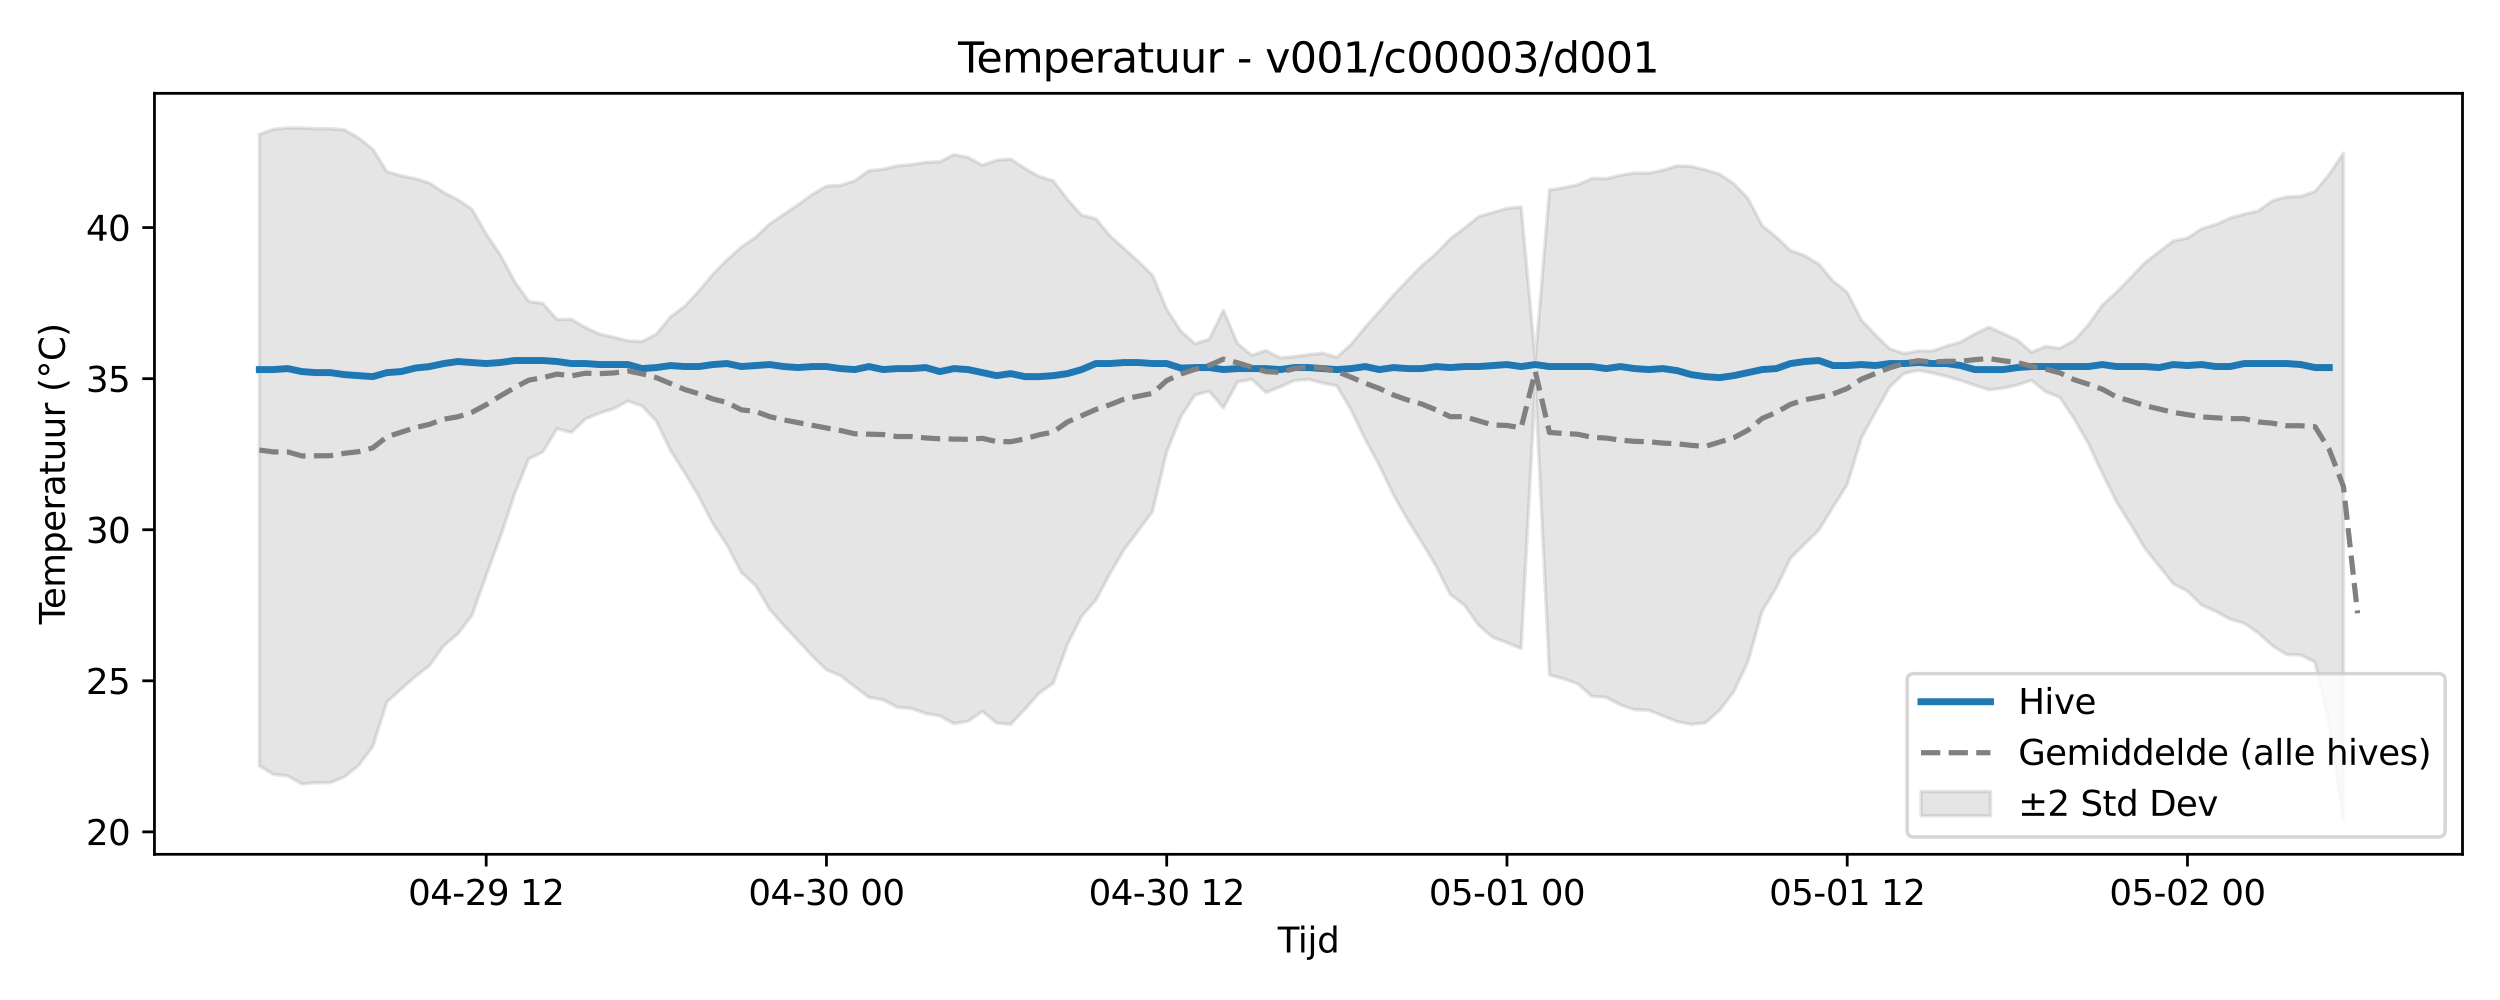 <?xml version="1.0" encoding="utf-8" standalone="no"?>
<!DOCTYPE svg PUBLIC "-//W3C//DTD SVG 1.1//EN"
  "http://www.w3.org/Graphics/SVG/1.1/DTD/svg11.dtd">
<svg xmlns:xlink="http://www.w3.org/1999/xlink" width="720pt" height="288pt" viewBox="0 0 720 288" xmlns="http://www.w3.org/2000/svg" version="1.1">
 <defs>
  <style type="text/css">*{stroke-linejoin: round; stroke-linecap: butt}</style>
 </defs>
 <g id="figure_1">
  <g id="patch_1">
   <path d="M 0 288 
L 720 288 
L 720 0 
L 0 0 
z
" style="fill: #ffffff"/>
  </g>
  <g id="axes_1">
   <g id="patch_2">
    <path d="M 44.48 246.04 
L 709.2 246.04 
L 709.2 26.88 
L 44.48 26.88 
z
" style="fill: #ffffff"/>
   </g>
   <g id="FillBetweenPolyCollection_1">
    <defs>
     <path id="m88ebf7550e" d="M 74.695 -249.331 
L 74.695 -67.452 
L 78.778 -64.926 
L 82.861 -64.537 
L 86.944 -62.217 
L 91.027 -62.582 
L 95.11 -62.582 
L 99.193 -64.275 
L 103.276 -67.57 
L 107.359 -72.976 
L 111.442 -85.854 
L 115.525 -89.53 
L 119.608 -93.142 
L 123.691 -96.287 
L 127.774 -101.987 
L 131.857 -105.442 
L 135.94 -110.807 
L 140.023 -122.273 
L 144.106 -133.401 
L 148.189 -145.726 
L 152.272 -155.845 
L 156.355 -157.877 
L 160.439 -164.542 
L 164.522 -163.446 
L 168.605 -167.35 
L 172.688 -169.022 
L 176.771 -170.314 
L 180.854 -172.507 
L 184.937 -171.032 
L 189.02 -166.735 
L 193.103 -158.288 
L 197.186 -151.859 
L 201.269 -145.037 
L 205.352 -137.1 
L 209.435 -130.921 
L 213.518 -123.109 
L 217.601 -119.401 
L 221.684 -112.474 
L 225.767 -107.81 
L 229.85 -103.479 
L 233.933 -99.073 
L 238.016 -95.087 
L 242.099 -93.402 
L 246.183 -90.196 
L 250.266 -87.144 
L 254.349 -86.441 
L 258.432 -84.31 
L 262.515 -83.951 
L 266.598 -82.505 
L 270.681 -81.811 
L 274.764 -79.555 
L 278.847 -80.316 
L 282.93 -83.128 
L 287.013 -79.767 
L 291.096 -79.383 
L 295.179 -83.747 
L 299.262 -88.379 
L 303.345 -91.206 
L 307.428 -102.4 
L 311.511 -110.526 
L 315.594 -115.13 
L 319.677 -122.81 
L 323.76 -129.745 
L 327.843 -135.182 
L 331.926 -140.689 
L 336.01 -157.87 
L 340.093 -167.982 
L 344.176 -174.259 
L 348.259 -175.298 
L 352.342 -170.532 
L 356.425 -177.987 
L 360.508 -178.753 
L 364.591 -174.933 
L 368.674 -176.596 
L 372.757 -178.402 
L 376.84 -178.725 
L 380.923 -177.693 
L 385.006 -176.878 
L 389.089 -169.977 
L 393.172 -161.536 
L 397.255 -153.953 
L 401.338 -145.442 
L 405.421 -138.271 
L 409.504 -131.765 
L 413.587 -124.954 
L 417.67 -116.781 
L 421.754 -113.702 
L 425.837 -107.934 
L 429.92 -104.422 
L 434.003 -102.912 
L 438.086 -101.221 
L 442.169 -177.452 
L 446.252 -93.586 
L 450.335 -92.499 
L 454.418 -91.05 
L 458.501 -87.466 
L 462.584 -87.167 
L 466.667 -84.992 
L 470.75 -83.595 
L 474.833 -83.451 
L 478.916 -81.822 
L 482.999 -80.163 
L 487.082 -79.38 
L 491.165 -79.817 
L 495.248 -83.442 
L 499.331 -88.796 
L 503.414 -97.402 
L 507.497 -111.96 
L 511.581 -118.759 
L 515.664 -127.244 
L 519.747 -131.35 
L 523.83 -135.316 
L 527.913 -141.989 
L 531.996 -148.44 
L 536.079 -161.815 
L 540.162 -169.368 
L 544.245 -176.598 
L 548.328 -180.42 
L 552.411 -181.349 
L 556.494 -180.576 
L 560.577 -179.603 
L 564.66 -178.422 
L 568.743 -177.04 
L 572.826 -175.727 
L 576.909 -176.224 
L 580.992 -177.114 
L 585.075 -178.474 
L 589.158 -175.185 
L 593.241 -173.554 
L 597.325 -167.421 
L 601.408 -160.352 
L 605.491 -151.656 
L 609.574 -143.458 
L 613.657 -136.941 
L 617.74 -130.051 
L 621.823 -124.99 
L 625.906 -119.864 
L 629.989 -117.763 
L 634.072 -113.735 
L 638.155 -111.926 
L 642.238 -109.691 
L 646.321 -108.496 
L 650.404 -105.711 
L 654.487 -101.989 
L 658.57 -99.508 
L 662.653 -99.331 
L 666.736 -97.316 
L 670.819 -79.322 
L 674.902 -51.922 
L 674.902 -243.904 
L 674.902 -243.904 
L 670.819 -237.776 
L 666.736 -232.883 
L 662.653 -231.448 
L 658.57 -231.271 
L 654.487 -230.241 
L 650.404 -227.243 
L 646.321 -226.344 
L 642.238 -225.149 
L 638.155 -223.349 
L 634.072 -222.12 
L 629.989 -219.397 
L 625.906 -218.601 
L 621.823 -215.506 
L 617.74 -212.331 
L 613.657 -208.052 
L 609.574 -203.855 
L 605.491 -200.152 
L 601.408 -194.358 
L 597.325 -189.899 
L 593.241 -187.682 
L 589.158 -188.226 
L 585.075 -186.533 
L 580.992 -190.069 
L 576.909 -191.974 
L 572.826 -193.776 
L 568.743 -191.811 
L 564.66 -189.485 
L 560.577 -188.305 
L 556.494 -186.896 
L 552.411 -186.921 
L 548.328 -186.182 
L 544.245 -187.539 
L 540.162 -191.506 
L 536.079 -195.795 
L 531.996 -203.804 
L 527.913 -207.064 
L 523.83 -211.925 
L 519.747 -214.367 
L 515.664 -215.863 
L 511.581 -219.707 
L 507.497 -223.025 
L 503.414 -230.839 
L 499.331 -235.094 
L 495.248 -237.837 
L 491.165 -239.07 
L 487.082 -240.086 
L 482.999 -240.246 
L 478.916 -238.949 
L 474.833 -238.118 
L 470.75 -238.192 
L 466.667 -237.52 
L 462.584 -236.505 
L 458.501 -236.642 
L 454.418 -234.797 
L 450.335 -233.929 
L 446.252 -233.277 
L 442.169 -184.509 
L 438.086 -228.398 
L 434.003 -228.012 
L 429.92 -226.792 
L 425.837 -225.601 
L 421.754 -222.299 
L 417.67 -219.22 
L 413.587 -214.963 
L 409.504 -211.487 
L 405.421 -207.301 
L 401.338 -203.031 
L 397.255 -198.291 
L 393.172 -193.753 
L 389.089 -188.794 
L 385.006 -185.083 
L 380.923 -186.298 
L 376.84 -185.846 
L 372.757 -185.299 
L 368.674 -184.93 
L 364.591 -187.028 
L 360.508 -185.674 
L 356.425 -189.05 
L 352.342 -198.609 
L 348.259 -190.289 
L 344.176 -189.008 
L 340.093 -192.601 
L 336.01 -198.942 
L 331.926 -208.727 
L 327.843 -212.711 
L 323.76 -216.408 
L 319.677 -220.08 
L 315.594 -225.004 
L 311.511 -226.055 
L 307.428 -230.554 
L 303.345 -235.947 
L 299.262 -237.179 
L 295.179 -239.49 
L 291.096 -242.186 
L 287.013 -241.875 
L 282.93 -240.399 
L 278.847 -242.631 
L 274.764 -243.465 
L 270.681 -241.427 
L 266.598 -241.24 
L 262.515 -240.591 
L 258.432 -240.232 
L 254.349 -239.261 
L 250.266 -238.849 
L 246.183 -235.942 
L 242.099 -234.621 
L 238.016 -234.387 
L 233.933 -231.996 
L 229.85 -229.04 
L 225.767 -226.305 
L 221.684 -223.527 
L 217.601 -219.645 
L 213.518 -216.807 
L 209.435 -213.201 
L 205.352 -209.052 
L 201.269 -204.161 
L 197.186 -199.805 
L 193.103 -196.712 
L 189.02 -191.746 
L 184.937 -189.624 
L 180.854 -189.817 
L 176.771 -190.849 
L 172.688 -191.779 
L 168.605 -193.669 
L 164.522 -196.049 
L 160.439 -195.969 
L 156.355 -200.603 
L 152.272 -201.185 
L 148.189 -206.953 
L 144.106 -214.565 
L 140.023 -220.616 
L 135.94 -227.731 
L 131.857 -230.486 
L 127.774 -232.563 
L 123.691 -235.29 
L 119.608 -236.55 
L 115.525 -237.406 
L 111.442 -238.544 
L 107.359 -245.04 
L 103.276 -248.271 
L 99.193 -250.622 
L 95.11 -250.938 
L 91.027 -250.938 
L 86.944 -251.158 
L 82.861 -251.158 
L 78.778 -250.769 
L 74.695 -249.331 
z
" style="stroke: #808080; stroke-opacity: 0.2"/>
    </defs>
    <g clip-path="url(#p1997e0a1a5)">
     <use xlink:href="#m88ebf7550e" x="0" y="288" style="fill: #808080; fill-opacity: 0.2; stroke: #808080; stroke-opacity: 0.2"/>
    </g>
   </g>
   <g id="matplotlib.axis_1">
    <g id="xtick_1">
     <g id="line2d_1">
      <defs>
       <path id="mc7f46ffad8" d="M 0 0 
L 0 3.5 
" style="stroke: #000000; stroke-width: 0.8"/>
      </defs>
      <g>
       <use xlink:href="#mc7f46ffad8" x="140.023" y="246.04" style="stroke: #000000; stroke-width: 0.8"/>
      </g>
     </g>
     <g id="text_1">
      <!-- 04-29 12 -->
      <g transform="translate(117.543 260.638) scale(0.1 -0.1)">
       <defs>
        <path id="DejaVuSans-30" d="M 2034 4250 
Q 1547 4250 1301 3770 
Q 1056 3291 1056 2328 
Q 1056 1369 1301 889 
Q 1547 409 2034 409 
Q 2525 409 2770 889 
Q 3016 1369 3016 2328 
Q 3016 3291 2770 3770 
Q 2525 4250 2034 4250 
z
M 2034 4750 
Q 2819 4750 3233 4129 
Q 3647 3509 3647 2328 
Q 3647 1150 3233 529 
Q 2819 -91 2034 -91 
Q 1250 -91 836 529 
Q 422 1150 422 2328 
Q 422 3509 836 4129 
Q 1250 4750 2034 4750 
z
" transform="scale(0.016)"/>
        <path id="DejaVuSans-34" d="M 2419 4116 
L 825 1625 
L 2419 1625 
L 2419 4116 
z
M 2253 4666 
L 3047 4666 
L 3047 1625 
L 3713 1625 
L 3713 1100 
L 3047 1100 
L 3047 0 
L 2419 0 
L 2419 1100 
L 313 1100 
L 313 1709 
L 2253 4666 
z
" transform="scale(0.016)"/>
        <path id="DejaVuSans-2d" d="M 313 2009 
L 1997 2009 
L 1997 1497 
L 313 1497 
L 313 2009 
z
" transform="scale(0.016)"/>
        <path id="DejaVuSans-32" d="M 1228 531 
L 3431 531 
L 3431 0 
L 469 0 
L 469 531 
Q 828 903 1448 1529 
Q 2069 2156 2228 2338 
Q 2531 2678 2651 2914 
Q 2772 3150 2772 3378 
Q 2772 3750 2511 3984 
Q 2250 4219 1831 4219 
Q 1534 4219 1204 4116 
Q 875 4013 500 3803 
L 500 4441 
Q 881 4594 1212 4672 
Q 1544 4750 1819 4750 
Q 2544 4750 2975 4387 
Q 3406 4025 3406 3419 
Q 3406 3131 3298 2873 
Q 3191 2616 2906 2266 
Q 2828 2175 2409 1742 
Q 1991 1309 1228 531 
z
" transform="scale(0.016)"/>
        <path id="DejaVuSans-39" d="M 703 97 
L 703 672 
Q 941 559 1184 500 
Q 1428 441 1663 441 
Q 2288 441 2617 861 
Q 2947 1281 2994 2138 
Q 2813 1869 2534 1725 
Q 2256 1581 1919 1581 
Q 1219 1581 811 2004 
Q 403 2428 403 3163 
Q 403 3881 828 4315 
Q 1253 4750 1959 4750 
Q 2769 4750 3195 4129 
Q 3622 3509 3622 2328 
Q 3622 1225 3098 567 
Q 2575 -91 1691 -91 
Q 1453 -91 1209 -44 
Q 966 3 703 97 
z
M 1959 2075 
Q 2384 2075 2632 2365 
Q 2881 2656 2881 3163 
Q 2881 3666 2632 3958 
Q 2384 4250 1959 4250 
Q 1534 4250 1286 3958 
Q 1038 3666 1038 3163 
Q 1038 2656 1286 2365 
Q 1534 2075 1959 2075 
z
" transform="scale(0.016)"/>
        <path id="DejaVuSans-20" transform="scale(0.016)"/>
        <path id="DejaVuSans-31" d="M 794 531 
L 1825 531 
L 1825 4091 
L 703 3866 
L 703 4441 
L 1819 4666 
L 2450 4666 
L 2450 531 
L 3481 531 
L 3481 0 
L 794 0 
L 794 531 
z
" transform="scale(0.016)"/>
       </defs>
       <use xlink:href="#DejaVuSans-30"/>
       <use xlink:href="#DejaVuSans-34" transform="translate(63.623 0)"/>
       <use xlink:href="#DejaVuSans-2d" transform="translate(127.246 0)"/>
       <use xlink:href="#DejaVuSans-32" transform="translate(163.33 0)"/>
       <use xlink:href="#DejaVuSans-39" transform="translate(226.953 0)"/>
       <use xlink:href="#DejaVuSans-20" transform="translate(290.576 0)"/>
       <use xlink:href="#DejaVuSans-31" transform="translate(322.363 0)"/>
       <use xlink:href="#DejaVuSans-32" transform="translate(385.986 0)"/>
      </g>
     </g>
    </g>
    <g id="xtick_2">
     <g id="line2d_2">
      <g>
       <use xlink:href="#mc7f46ffad8" x="238.016" y="246.04" style="stroke: #000000; stroke-width: 0.8"/>
      </g>
     </g>
     <g id="text_2">
      <!-- 04-30 00 -->
      <g transform="translate(215.536 260.638) scale(0.1 -0.1)">
       <defs>
        <path id="DejaVuSans-33" d="M 2597 2516 
Q 3050 2419 3304 2112 
Q 3559 1806 3559 1356 
Q 3559 666 3084 287 
Q 2609 -91 1734 -91 
Q 1441 -91 1130 -33 
Q 819 25 488 141 
L 488 750 
Q 750 597 1062 519 
Q 1375 441 1716 441 
Q 2309 441 2620 675 
Q 2931 909 2931 1356 
Q 2931 1769 2642 2001 
Q 2353 2234 1838 2234 
L 1294 2234 
L 1294 2753 
L 1863 2753 
Q 2328 2753 2575 2939 
Q 2822 3125 2822 3475 
Q 2822 3834 2567 4026 
Q 2313 4219 1838 4219 
Q 1578 4219 1281 4162 
Q 984 4106 628 3988 
L 628 4550 
Q 988 4650 1302 4700 
Q 1616 4750 1894 4750 
Q 2613 4750 3031 4423 
Q 3450 4097 3450 3541 
Q 3450 3153 3228 2886 
Q 3006 2619 2597 2516 
z
" transform="scale(0.016)"/>
       </defs>
       <use xlink:href="#DejaVuSans-30"/>
       <use xlink:href="#DejaVuSans-34" transform="translate(63.623 0)"/>
       <use xlink:href="#DejaVuSans-2d" transform="translate(127.246 0)"/>
       <use xlink:href="#DejaVuSans-33" transform="translate(163.33 0)"/>
       <use xlink:href="#DejaVuSans-30" transform="translate(226.953 0)"/>
       <use xlink:href="#DejaVuSans-20" transform="translate(290.576 0)"/>
       <use xlink:href="#DejaVuSans-30" transform="translate(322.363 0)"/>
       <use xlink:href="#DejaVuSans-30" transform="translate(385.986 0)"/>
      </g>
     </g>
    </g>
    <g id="xtick_3">
     <g id="line2d_3">
      <g>
       <use xlink:href="#mc7f46ffad8" x="336.01" y="246.04" style="stroke: #000000; stroke-width: 0.8"/>
      </g>
     </g>
     <g id="text_3">
      <!-- 04-30 12 -->
      <g transform="translate(313.529 260.638) scale(0.1 -0.1)">
       <use xlink:href="#DejaVuSans-30"/>
       <use xlink:href="#DejaVuSans-34" transform="translate(63.623 0)"/>
       <use xlink:href="#DejaVuSans-2d" transform="translate(127.246 0)"/>
       <use xlink:href="#DejaVuSans-33" transform="translate(163.33 0)"/>
       <use xlink:href="#DejaVuSans-30" transform="translate(226.953 0)"/>
       <use xlink:href="#DejaVuSans-20" transform="translate(290.576 0)"/>
       <use xlink:href="#DejaVuSans-31" transform="translate(322.363 0)"/>
       <use xlink:href="#DejaVuSans-32" transform="translate(385.986 0)"/>
      </g>
     </g>
    </g>
    <g id="xtick_4">
     <g id="line2d_4">
      <g>
       <use xlink:href="#mc7f46ffad8" x="434.003" y="246.04" style="stroke: #000000; stroke-width: 0.8"/>
      </g>
     </g>
     <g id="text_4">
      <!-- 05-01 00 -->
      <g transform="translate(411.522 260.638) scale(0.1 -0.1)">
       <defs>
        <path id="DejaVuSans-35" d="M 691 4666 
L 3169 4666 
L 3169 4134 
L 1269 4134 
L 1269 2991 
Q 1406 3038 1543 3061 
Q 1681 3084 1819 3084 
Q 2600 3084 3056 2656 
Q 3513 2228 3513 1497 
Q 3513 744 3044 326 
Q 2575 -91 1722 -91 
Q 1428 -91 1123 -41 
Q 819 9 494 109 
L 494 744 
Q 775 591 1075 516 
Q 1375 441 1709 441 
Q 2250 441 2565 725 
Q 2881 1009 2881 1497 
Q 2881 1984 2565 2268 
Q 2250 2553 1709 2553 
Q 1456 2553 1204 2497 
Q 953 2441 691 2322 
L 691 4666 
z
" transform="scale(0.016)"/>
       </defs>
       <use xlink:href="#DejaVuSans-30"/>
       <use xlink:href="#DejaVuSans-35" transform="translate(63.623 0)"/>
       <use xlink:href="#DejaVuSans-2d" transform="translate(127.246 0)"/>
       <use xlink:href="#DejaVuSans-30" transform="translate(163.33 0)"/>
       <use xlink:href="#DejaVuSans-31" transform="translate(226.953 0)"/>
       <use xlink:href="#DejaVuSans-20" transform="translate(290.576 0)"/>
       <use xlink:href="#DejaVuSans-30" transform="translate(322.363 0)"/>
       <use xlink:href="#DejaVuSans-30" transform="translate(385.986 0)"/>
      </g>
     </g>
    </g>
    <g id="xtick_5">
     <g id="line2d_5">
      <g>
       <use xlink:href="#mc7f46ffad8" x="531.996" y="246.04" style="stroke: #000000; stroke-width: 0.8"/>
      </g>
     </g>
     <g id="text_5">
      <!-- 05-01 12 -->
      <g transform="translate(509.515 260.638) scale(0.1 -0.1)">
       <use xlink:href="#DejaVuSans-30"/>
       <use xlink:href="#DejaVuSans-35" transform="translate(63.623 0)"/>
       <use xlink:href="#DejaVuSans-2d" transform="translate(127.246 0)"/>
       <use xlink:href="#DejaVuSans-30" transform="translate(163.33 0)"/>
       <use xlink:href="#DejaVuSans-31" transform="translate(226.953 0)"/>
       <use xlink:href="#DejaVuSans-20" transform="translate(290.576 0)"/>
       <use xlink:href="#DejaVuSans-31" transform="translate(322.363 0)"/>
       <use xlink:href="#DejaVuSans-32" transform="translate(385.986 0)"/>
      </g>
     </g>
    </g>
    <g id="xtick_6">
     <g id="line2d_6">
      <g>
       <use xlink:href="#mc7f46ffad8" x="629.989" y="246.04" style="stroke: #000000; stroke-width: 0.8"/>
      </g>
     </g>
     <g id="text_6">
      <!-- 05-02 00 -->
      <g transform="translate(607.508 260.638) scale(0.1 -0.1)">
       <use xlink:href="#DejaVuSans-30"/>
       <use xlink:href="#DejaVuSans-35" transform="translate(63.623 0)"/>
       <use xlink:href="#DejaVuSans-2d" transform="translate(127.246 0)"/>
       <use xlink:href="#DejaVuSans-30" transform="translate(163.33 0)"/>
       <use xlink:href="#DejaVuSans-32" transform="translate(226.953 0)"/>
       <use xlink:href="#DejaVuSans-20" transform="translate(290.576 0)"/>
       <use xlink:href="#DejaVuSans-30" transform="translate(322.363 0)"/>
       <use xlink:href="#DejaVuSans-30" transform="translate(385.986 0)"/>
      </g>
     </g>
    </g>
    <g id="text_7">
     <!-- Tijd -->
     <g transform="translate(367.99 274.317) scale(0.1 -0.1)">
      <defs>
       <path id="DejaVuSans-54" d="M -19 4666 
L 3928 4666 
L 3928 4134 
L 2272 4134 
L 2272 0 
L 1638 0 
L 1638 4134 
L -19 4134 
L -19 4666 
z
" transform="scale(0.016)"/>
       <path id="DejaVuSans-69" d="M 603 3500 
L 1178 3500 
L 1178 0 
L 603 0 
L 603 3500 
z
M 603 4863 
L 1178 4863 
L 1178 4134 
L 603 4134 
L 603 4863 
z
" transform="scale(0.016)"/>
       <path id="DejaVuSans-6a" d="M 603 3500 
L 1178 3500 
L 1178 -63 
Q 1178 -731 923 -1031 
Q 669 -1331 103 -1331 
L -116 -1331 
L -116 -844 
L 38 -844 
Q 366 -844 484 -692 
Q 603 -541 603 -63 
L 603 3500 
z
M 603 4863 
L 1178 4863 
L 1178 4134 
L 603 4134 
L 603 4863 
z
" transform="scale(0.016)"/>
       <path id="DejaVuSans-64" d="M 2906 2969 
L 2906 4863 
L 3481 4863 
L 3481 0 
L 2906 0 
L 2906 525 
Q 2725 213 2448 61 
Q 2172 -91 1784 -91 
Q 1150 -91 751 415 
Q 353 922 353 1747 
Q 353 2572 751 3078 
Q 1150 3584 1784 3584 
Q 2172 3584 2448 3432 
Q 2725 3281 2906 2969 
z
M 947 1747 
Q 947 1113 1208 752 
Q 1469 391 1925 391 
Q 2381 391 2643 752 
Q 2906 1113 2906 1747 
Q 2906 2381 2643 2742 
Q 2381 3103 1925 3103 
Q 1469 3103 1208 2742 
Q 947 2381 947 1747 
z
" transform="scale(0.016)"/>
      </defs>
      <use xlink:href="#DejaVuSans-54"/>
      <use xlink:href="#DejaVuSans-69" transform="translate(57.959 0)"/>
      <use xlink:href="#DejaVuSans-6a" transform="translate(85.742 0)"/>
      <use xlink:href="#DejaVuSans-64" transform="translate(113.525 0)"/>
     </g>
    </g>
   </g>
   <g id="matplotlib.axis_2">
    <g id="ytick_1">
     <g id="line2d_7">
      <defs>
       <path id="m588099a3c1" d="M 0 0 
L -3.5 0 
" style="stroke: #000000; stroke-width: 0.8"/>
      </defs>
      <g>
       <use xlink:href="#m588099a3c1" x="44.48" y="239.58" style="stroke: #000000; stroke-width: 0.8"/>
      </g>
     </g>
     <g id="text_8">
      <!-- 20 -->
      <g transform="translate(24.755 243.38) scale(0.1 -0.1)">
       <use xlink:href="#DejaVuSans-32"/>
       <use xlink:href="#DejaVuSans-30" transform="translate(63.623 0)"/>
      </g>
     </g>
    </g>
    <g id="ytick_2">
     <g id="line2d_8">
      <g>
       <use xlink:href="#m588099a3c1" x="44.48" y="196.07" style="stroke: #000000; stroke-width: 0.8"/>
      </g>
     </g>
     <g id="text_9">
      <!-- 25 -->
      <g transform="translate(24.755 199.869) scale(0.1 -0.1)">
       <use xlink:href="#DejaVuSans-32"/>
       <use xlink:href="#DejaVuSans-35" transform="translate(63.623 0)"/>
      </g>
     </g>
    </g>
    <g id="ytick_3">
     <g id="line2d_9">
      <g>
       <use xlink:href="#m588099a3c1" x="44.48" y="152.56" style="stroke: #000000; stroke-width: 0.8"/>
      </g>
     </g>
     <g id="text_10">
      <!-- 30 -->
      <g transform="translate(24.755 156.359) scale(0.1 -0.1)">
       <use xlink:href="#DejaVuSans-33"/>
       <use xlink:href="#DejaVuSans-30" transform="translate(63.623 0)"/>
      </g>
     </g>
    </g>
    <g id="ytick_4">
     <g id="line2d_10">
      <g>
       <use xlink:href="#m588099a3c1" x="44.48" y="109.05" style="stroke: #000000; stroke-width: 0.8"/>
      </g>
     </g>
     <g id="text_11">
      <!-- 35 -->
      <g transform="translate(24.755 112.849) scale(0.1 -0.1)">
       <use xlink:href="#DejaVuSans-33"/>
       <use xlink:href="#DejaVuSans-35" transform="translate(63.623 0)"/>
      </g>
     </g>
    </g>
    <g id="ytick_5">
     <g id="line2d_11">
      <g>
       <use xlink:href="#m588099a3c1" x="44.48" y="65.54" style="stroke: #000000; stroke-width: 0.8"/>
      </g>
     </g>
     <g id="text_12">
      <!-- 40 -->
      <g transform="translate(24.755 69.339) scale(0.1 -0.1)">
       <use xlink:href="#DejaVuSans-34"/>
       <use xlink:href="#DejaVuSans-30" transform="translate(63.623 0)"/>
      </g>
     </g>
    </g>
    <g id="text_13">
     <!-- Temperatuur (°C) -->
     <g transform="translate(18.675 179.816) rotate(-90) scale(0.1 -0.1)">
      <defs>
       <path id="DejaVuSans-65" d="M 3597 1894 
L 3597 1613 
L 953 1613 
Q 991 1019 1311 708 
Q 1631 397 2203 397 
Q 2534 397 2845 478 
Q 3156 559 3463 722 
L 3463 178 
Q 3153 47 2828 -22 
Q 2503 -91 2169 -91 
Q 1331 -91 842 396 
Q 353 884 353 1716 
Q 353 2575 817 3079 
Q 1281 3584 2069 3584 
Q 2775 3584 3186 3129 
Q 3597 2675 3597 1894 
z
M 3022 2063 
Q 3016 2534 2758 2815 
Q 2500 3097 2075 3097 
Q 1594 3097 1305 2825 
Q 1016 2553 972 2059 
L 3022 2063 
z
" transform="scale(0.016)"/>
       <path id="DejaVuSans-6d" d="M 3328 2828 
Q 3544 3216 3844 3400 
Q 4144 3584 4550 3584 
Q 5097 3584 5394 3201 
Q 5691 2819 5691 2113 
L 5691 0 
L 5113 0 
L 5113 2094 
Q 5113 2597 4934 2840 
Q 4756 3084 4391 3084 
Q 3944 3084 3684 2787 
Q 3425 2491 3425 1978 
L 3425 0 
L 2847 0 
L 2847 2094 
Q 2847 2600 2669 2842 
Q 2491 3084 2119 3084 
Q 1678 3084 1418 2786 
Q 1159 2488 1159 1978 
L 1159 0 
L 581 0 
L 581 3500 
L 1159 3500 
L 1159 2956 
Q 1356 3278 1631 3431 
Q 1906 3584 2284 3584 
Q 2666 3584 2933 3390 
Q 3200 3197 3328 2828 
z
" transform="scale(0.016)"/>
       <path id="DejaVuSans-70" d="M 1159 525 
L 1159 -1331 
L 581 -1331 
L 581 3500 
L 1159 3500 
L 1159 2969 
Q 1341 3281 1617 3432 
Q 1894 3584 2278 3584 
Q 2916 3584 3314 3078 
Q 3713 2572 3713 1747 
Q 3713 922 3314 415 
Q 2916 -91 2278 -91 
Q 1894 -91 1617 61 
Q 1341 213 1159 525 
z
M 3116 1747 
Q 3116 2381 2855 2742 
Q 2594 3103 2138 3103 
Q 1681 3103 1420 2742 
Q 1159 2381 1159 1747 
Q 1159 1113 1420 752 
Q 1681 391 2138 391 
Q 2594 391 2855 752 
Q 3116 1113 3116 1747 
z
" transform="scale(0.016)"/>
       <path id="DejaVuSans-72" d="M 2631 2963 
Q 2534 3019 2420 3045 
Q 2306 3072 2169 3072 
Q 1681 3072 1420 2755 
Q 1159 2438 1159 1844 
L 1159 0 
L 581 0 
L 581 3500 
L 1159 3500 
L 1159 2956 
Q 1341 3275 1631 3429 
Q 1922 3584 2338 3584 
Q 2397 3584 2469 3576 
Q 2541 3569 2628 3553 
L 2631 2963 
z
" transform="scale(0.016)"/>
       <path id="DejaVuSans-61" d="M 2194 1759 
Q 1497 1759 1228 1600 
Q 959 1441 959 1056 
Q 959 750 1161 570 
Q 1363 391 1709 391 
Q 2188 391 2477 730 
Q 2766 1069 2766 1631 
L 2766 1759 
L 2194 1759 
z
M 3341 1997 
L 3341 0 
L 2766 0 
L 2766 531 
Q 2569 213 2275 61 
Q 1981 -91 1556 -91 
Q 1019 -91 701 211 
Q 384 513 384 1019 
Q 384 1609 779 1909 
Q 1175 2209 1959 2209 
L 2766 2209 
L 2766 2266 
Q 2766 2663 2505 2880 
Q 2244 3097 1772 3097 
Q 1472 3097 1187 3025 
Q 903 2953 641 2809 
L 641 3341 
Q 956 3463 1253 3523 
Q 1550 3584 1831 3584 
Q 2591 3584 2966 3190 
Q 3341 2797 3341 1997 
z
" transform="scale(0.016)"/>
       <path id="DejaVuSans-74" d="M 1172 4494 
L 1172 3500 
L 2356 3500 
L 2356 3053 
L 1172 3053 
L 1172 1153 
Q 1172 725 1289 603 
Q 1406 481 1766 481 
L 2356 481 
L 2356 0 
L 1766 0 
Q 1100 0 847 248 
Q 594 497 594 1153 
L 594 3053 
L 172 3053 
L 172 3500 
L 594 3500 
L 594 4494 
L 1172 4494 
z
" transform="scale(0.016)"/>
       <path id="DejaVuSans-75" d="M 544 1381 
L 544 3500 
L 1119 3500 
L 1119 1403 
Q 1119 906 1312 657 
Q 1506 409 1894 409 
Q 2359 409 2629 706 
Q 2900 1003 2900 1516 
L 2900 3500 
L 3475 3500 
L 3475 0 
L 2900 0 
L 2900 538 
Q 2691 219 2414 64 
Q 2138 -91 1772 -91 
Q 1169 -91 856 284 
Q 544 659 544 1381 
z
M 1991 3584 
L 1991 3584 
z
" transform="scale(0.016)"/>
       <path id="DejaVuSans-28" d="M 1984 4856 
Q 1566 4138 1362 3434 
Q 1159 2731 1159 2009 
Q 1159 1288 1364 580 
Q 1569 -128 1984 -844 
L 1484 -844 
Q 1016 -109 783 600 
Q 550 1309 550 2009 
Q 550 2706 781 3412 
Q 1013 4119 1484 4856 
L 1984 4856 
z
" transform="scale(0.016)"/>
       <path id="DejaVuSans-b0" d="M 1600 4347 
Q 1350 4347 1178 4173 
Q 1006 4000 1006 3750 
Q 1006 3503 1178 3333 
Q 1350 3163 1600 3163 
Q 1850 3163 2022 3333 
Q 2194 3503 2194 3750 
Q 2194 3997 2020 4172 
Q 1847 4347 1600 4347 
z
M 1600 4750 
Q 1800 4750 1984 4673 
Q 2169 4597 2303 4453 
Q 2447 4313 2519 4134 
Q 2591 3956 2591 3750 
Q 2591 3338 2302 3052 
Q 2013 2766 1594 2766 
Q 1172 2766 890 3047 
Q 609 3328 609 3750 
Q 609 4169 896 4459 
Q 1184 4750 1600 4750 
z
" transform="scale(0.016)"/>
       <path id="DejaVuSans-43" d="M 4122 4306 
L 4122 3641 
Q 3803 3938 3442 4084 
Q 3081 4231 2675 4231 
Q 1875 4231 1450 3742 
Q 1025 3253 1025 2328 
Q 1025 1406 1450 917 
Q 1875 428 2675 428 
Q 3081 428 3442 575 
Q 3803 722 4122 1019 
L 4122 359 
Q 3791 134 3420 21 
Q 3050 -91 2638 -91 
Q 1578 -91 968 557 
Q 359 1206 359 2328 
Q 359 3453 968 4101 
Q 1578 4750 2638 4750 
Q 3056 4750 3426 4639 
Q 3797 4528 4122 4306 
z
" transform="scale(0.016)"/>
       <path id="DejaVuSans-29" d="M 513 4856 
L 1013 4856 
Q 1481 4119 1714 3412 
Q 1947 2706 1947 2009 
Q 1947 1309 1714 600 
Q 1481 -109 1013 -844 
L 513 -844 
Q 928 -128 1133 580 
Q 1338 1288 1338 2009 
Q 1338 2731 1133 3434 
Q 928 4138 513 4856 
z
" transform="scale(0.016)"/>
      </defs>
      <use xlink:href="#DejaVuSans-54"/>
      <use xlink:href="#DejaVuSans-65" transform="translate(44.084 0)"/>
      <use xlink:href="#DejaVuSans-6d" transform="translate(105.607 0)"/>
      <use xlink:href="#DejaVuSans-70" transform="translate(203.02 0)"/>
      <use xlink:href="#DejaVuSans-65" transform="translate(266.496 0)"/>
      <use xlink:href="#DejaVuSans-72" transform="translate(328.02 0)"/>
      <use xlink:href="#DejaVuSans-61" transform="translate(369.133 0)"/>
      <use xlink:href="#DejaVuSans-74" transform="translate(430.412 0)"/>
      <use xlink:href="#DejaVuSans-75" transform="translate(469.621 0)"/>
      <use xlink:href="#DejaVuSans-75" transform="translate(533 0)"/>
      <use xlink:href="#DejaVuSans-72" transform="translate(596.379 0)"/>
      <use xlink:href="#DejaVuSans-20" transform="translate(637.492 0)"/>
      <use xlink:href="#DejaVuSans-28" transform="translate(669.279 0)"/>
      <use xlink:href="#DejaVuSans-b0" transform="translate(708.293 0)"/>
      <use xlink:href="#DejaVuSans-43" transform="translate(758.293 0)"/>
      <use xlink:href="#DejaVuSans-29" transform="translate(828.117 0)"/>
     </g>
    </g>
   </g>
   <g id="line2d_12">
    <path d="M 74.695 106.439 
L 78.778 106.439 
L 82.861 106.149 
L 86.944 107.019 
L 91.027 107.309 
L 95.11 107.309 
L 99.193 107.89 
L 107.359 108.47 
L 111.442 107.309 
L 115.525 107.019 
L 119.608 106.004 
L 123.691 105.569 
L 127.774 104.699 
L 131.857 104.119 
L 140.023 104.699 
L 144.106 104.409 
L 148.189 103.829 
L 156.355 103.829 
L 160.439 104.119 
L 164.522 104.699 
L 168.605 104.699 
L 172.688 104.989 
L 180.854 104.989 
L 184.937 106.149 
L 189.02 105.859 
L 193.103 105.279 
L 197.186 105.569 
L 201.269 105.569 
L 205.352 104.989 
L 209.435 104.699 
L 213.518 105.569 
L 221.684 104.989 
L 225.767 105.569 
L 229.85 105.859 
L 233.933 105.569 
L 238.016 105.569 
L 242.099 106.149 
L 246.183 106.439 
L 250.266 105.569 
L 254.349 106.439 
L 258.432 106.149 
L 262.515 106.149 
L 266.598 105.859 
L 270.681 107.019 
L 274.764 106.149 
L 278.847 106.439 
L 287.013 108.18 
L 291.096 107.599 
L 295.179 108.47 
L 299.262 108.47 
L 303.345 108.18 
L 307.428 107.599 
L 311.511 106.439 
L 315.594 104.699 
L 319.677 104.699 
L 323.76 104.409 
L 327.843 104.409 
L 331.926 104.699 
L 336.01 104.699 
L 340.093 106.004 
L 344.176 105.859 
L 348.259 105.859 
L 352.342 106.439 
L 356.425 106.149 
L 364.591 106.149 
L 368.674 106.439 
L 372.757 105.859 
L 376.84 105.859 
L 385.006 106.439 
L 389.089 106.149 
L 393.172 105.569 
L 397.255 106.439 
L 401.338 105.859 
L 405.421 106.149 
L 409.504 106.149 
L 413.587 105.569 
L 417.67 105.859 
L 421.754 105.569 
L 425.837 105.569 
L 434.003 104.989 
L 438.086 105.569 
L 442.169 104.989 
L 446.252 105.569 
L 458.501 105.569 
L 462.584 106.149 
L 466.667 105.569 
L 470.75 106.149 
L 474.833 106.439 
L 478.916 106.149 
L 482.999 106.729 
L 487.082 107.89 
L 491.165 108.47 
L 495.248 108.76 
L 499.331 108.18 
L 507.497 106.439 
L 511.581 106.149 
L 515.664 104.699 
L 519.747 104.119 
L 523.83 103.829 
L 527.913 105.279 
L 531.996 105.279 
L 536.079 104.989 
L 540.162 105.279 
L 544.245 104.699 
L 548.328 104.699 
L 552.411 104.409 
L 556.494 104.699 
L 560.577 104.699 
L 564.66 105.279 
L 568.743 106.439 
L 576.909 106.439 
L 580.992 105.859 
L 585.075 105.569 
L 601.408 105.569 
L 605.491 104.989 
L 609.574 105.569 
L 617.74 105.569 
L 621.823 105.859 
L 625.906 104.989 
L 629.989 105.279 
L 634.072 104.989 
L 638.155 105.569 
L 642.238 105.569 
L 646.321 104.699 
L 658.57 104.699 
L 662.653 104.989 
L 666.736 105.859 
L 670.819 105.859 
L 670.819 105.859 
" clip-path="url(#p1997e0a1a5)" style="fill: none; stroke: #1f77b4; stroke-width: 2; stroke-linecap: square"/>
   </g>
   <g id="line2d_13">
    <path d="M 74.695 129.608 
L 78.778 130.152 
L 82.861 130.152 
L 86.944 131.313 
L 95.11 131.24 
L 99.193 130.551 
L 103.276 130.08 
L 107.359 128.992 
L 111.442 125.801 
L 119.608 123.154 
L 123.691 122.212 
L 127.774 120.725 
L 131.857 120.036 
L 135.94 118.731 
L 140.023 116.555 
L 144.106 114.017 
L 148.189 111.66 
L 152.272 109.485 
L 156.355 108.76 
L 160.439 107.745 
L 164.522 108.252 
L 168.605 107.491 
L 172.688 107.599 
L 176.771 107.418 
L 180.854 106.838 
L 184.937 107.672 
L 189.02 108.76 
L 197.186 112.168 
L 201.269 113.401 
L 205.352 114.924 
L 209.435 115.939 
L 213.518 118.042 
L 217.601 118.477 
L 221.684 120 
L 225.767 120.943 
L 238.016 123.263 
L 242.099 123.988 
L 246.183 124.931 
L 254.349 125.149 
L 258.432 125.729 
L 262.515 125.729 
L 266.598 126.128 
L 270.681 126.381 
L 278.847 126.526 
L 282.93 126.236 
L 287.013 127.179 
L 291.096 127.215 
L 295.179 126.381 
L 299.262 125.221 
L 303.345 124.423 
L 307.428 121.523 
L 315.594 117.933 
L 319.677 116.555 
L 323.76 114.924 
L 331.926 113.292 
L 336.01 109.594 
L 340.093 107.708 
L 344.176 106.367 
L 348.259 105.206 
L 352.342 103.43 
L 356.425 104.481 
L 364.591 107.019 
L 368.674 107.237 
L 372.757 106.149 
L 376.84 105.714 
L 380.923 106.004 
L 385.006 107.019 
L 389.089 108.615 
L 393.172 110.355 
L 397.255 111.878 
L 401.338 113.763 
L 405.421 115.214 
L 409.504 116.374 
L 413.587 118.042 
L 417.67 120 
L 421.754 120 
L 429.92 122.393 
L 434.003 122.538 
L 438.086 123.191 
L 442.169 107.019 
L 446.252 124.568 
L 454.418 125.076 
L 458.501 125.946 
L 462.584 126.164 
L 466.667 126.744 
L 470.75 127.107 
L 474.833 127.215 
L 478.916 127.614 
L 482.999 127.795 
L 487.082 128.267 
L 491.165 128.557 
L 499.331 126.055 
L 503.414 123.88 
L 507.497 120.508 
L 511.581 118.767 
L 515.664 116.447 
L 519.747 115.141 
L 523.83 114.38 
L 527.913 113.473 
L 531.996 111.878 
L 536.079 109.195 
L 544.245 105.932 
L 548.328 104.699 
L 552.411 103.865 
L 556.494 104.264 
L 560.577 104.046 
L 564.66 104.046 
L 568.743 103.575 
L 572.826 103.248 
L 576.909 103.901 
L 580.992 104.409 
L 585.075 105.496 
L 589.158 106.294 
L 593.241 107.382 
L 597.325 109.34 
L 601.408 110.645 
L 605.491 112.096 
L 609.574 114.344 
L 613.657 115.504 
L 617.74 116.809 
L 625.906 118.767 
L 634.072 120.072 
L 642.238 120.58 
L 646.321 120.58 
L 650.404 121.523 
L 654.487 121.885 
L 658.57 122.611 
L 662.653 122.611 
L 666.736 122.901 
L 670.819 129.451 
L 674.902 140.087 
L 678.985 176.636 
L 678.985 176.636 
" clip-path="url(#p1997e0a1a5)" style="fill: none; stroke-dasharray: 5.55,2.4; stroke-dashoffset: 0; stroke: #808080; stroke-width: 1.5"/>
   </g>
   <g id="patch_3">
    <path d="M 44.48 246.04 
L 44.48 26.88 
" style="fill: none; stroke: #000000; stroke-width: 0.8; stroke-linejoin: miter; stroke-linecap: square"/>
   </g>
   <g id="patch_4">
    <path d="M 709.2 246.04 
L 709.2 26.88 
" style="fill: none; stroke: #000000; stroke-width: 0.8; stroke-linejoin: miter; stroke-linecap: square"/>
   </g>
   <g id="patch_5">
    <path d="M 44.48 246.04 
L 709.2 246.04 
" style="fill: none; stroke: #000000; stroke-width: 0.8; stroke-linejoin: miter; stroke-linecap: square"/>
   </g>
   <g id="patch_6">
    <path d="M 44.48 26.88 
L 709.2 26.88 
" style="fill: none; stroke: #000000; stroke-width: 0.8; stroke-linejoin: miter; stroke-linecap: square"/>
   </g>
   <g id="text_14">
    <!-- Temperatuur - v001/c00003/d001 -->
    <g transform="translate(275.918 20.88) scale(0.12 -0.12)">
     <defs>
      <path id="DejaVuSans-76" d="M 191 3500 
L 800 3500 
L 1894 563 
L 2988 3500 
L 3597 3500 
L 2284 0 
L 1503 0 
L 191 3500 
z
" transform="scale(0.016)"/>
      <path id="DejaVuSans-2f" d="M 1625 4666 
L 2156 4666 
L 531 -594 
L 0 -594 
L 1625 4666 
z
" transform="scale(0.016)"/>
      <path id="DejaVuSans-63" d="M 3122 3366 
L 3122 2828 
Q 2878 2963 2633 3030 
Q 2388 3097 2138 3097 
Q 1578 3097 1268 2742 
Q 959 2388 959 1747 
Q 959 1106 1268 751 
Q 1578 397 2138 397 
Q 2388 397 2633 464 
Q 2878 531 3122 666 
L 3122 134 
Q 2881 22 2623 -34 
Q 2366 -91 2075 -91 
Q 1284 -91 818 406 
Q 353 903 353 1747 
Q 353 2603 823 3093 
Q 1294 3584 2113 3584 
Q 2378 3584 2631 3529 
Q 2884 3475 3122 3366 
z
" transform="scale(0.016)"/>
     </defs>
     <use xlink:href="#DejaVuSans-54"/>
     <use xlink:href="#DejaVuSans-65" transform="translate(44.084 0)"/>
     <use xlink:href="#DejaVuSans-6d" transform="translate(105.607 0)"/>
     <use xlink:href="#DejaVuSans-70" transform="translate(203.02 0)"/>
     <use xlink:href="#DejaVuSans-65" transform="translate(266.496 0)"/>
     <use xlink:href="#DejaVuSans-72" transform="translate(328.02 0)"/>
     <use xlink:href="#DejaVuSans-61" transform="translate(369.133 0)"/>
     <use xlink:href="#DejaVuSans-74" transform="translate(430.412 0)"/>
     <use xlink:href="#DejaVuSans-75" transform="translate(469.621 0)"/>
     <use xlink:href="#DejaVuSans-75" transform="translate(533 0)"/>
     <use xlink:href="#DejaVuSans-72" transform="translate(596.379 0)"/>
     <use xlink:href="#DejaVuSans-20" transform="translate(637.492 0)"/>
     <use xlink:href="#DejaVuSans-2d" transform="translate(669.279 0)"/>
     <use xlink:href="#DejaVuSans-20" transform="translate(705.363 0)"/>
     <use xlink:href="#DejaVuSans-76" transform="translate(737.15 0)"/>
     <use xlink:href="#DejaVuSans-30" transform="translate(796.33 0)"/>
     <use xlink:href="#DejaVuSans-30" transform="translate(859.953 0)"/>
     <use xlink:href="#DejaVuSans-31" transform="translate(923.576 0)"/>
     <use xlink:href="#DejaVuSans-2f" transform="translate(987.199 0)"/>
     <use xlink:href="#DejaVuSans-63" transform="translate(1020.891 0)"/>
     <use xlink:href="#DejaVuSans-30" transform="translate(1075.871 0)"/>
     <use xlink:href="#DejaVuSans-30" transform="translate(1139.494 0)"/>
     <use xlink:href="#DejaVuSans-30" transform="translate(1203.117 0)"/>
     <use xlink:href="#DejaVuSans-30" transform="translate(1266.74 0)"/>
     <use xlink:href="#DejaVuSans-33" transform="translate(1330.363 0)"/>
     <use xlink:href="#DejaVuSans-2f" transform="translate(1393.986 0)"/>
     <use xlink:href="#DejaVuSans-64" transform="translate(1427.678 0)"/>
     <use xlink:href="#DejaVuSans-30" transform="translate(1491.154 0)"/>
     <use xlink:href="#DejaVuSans-30" transform="translate(1554.777 0)"/>
     <use xlink:href="#DejaVuSans-31" transform="translate(1618.4 0)"/>
    </g>
   </g>
   <g id="legend_1">
    <g id="patch_7">
     <path d="M 551.256 241.04 
L 702.2 241.04 
Q 704.2 241.04 704.2 239.04 
L 704.2 196.006 
Q 704.2 194.006 702.2 194.006 
L 551.256 194.006 
Q 549.256 194.006 549.256 196.006 
L 549.256 239.04 
Q 549.256 241.04 551.256 241.04 
z
" style="fill: #ffffff; opacity: 0.8; stroke: #cccccc; stroke-linejoin: miter"/>
    </g>
    <g id="line2d_14">
     <path d="M 553.256 202.104 
L 563.256 202.104 
L 573.256 202.104 
" style="fill: none; stroke: #1f77b4; stroke-width: 2; stroke-linecap: square"/>
    </g>
    <g id="text_15">
     <!-- Hive -->
     <g transform="translate(581.256 205.604) scale(0.1 -0.1)">
      <defs>
       <path id="DejaVuSans-48" d="M 628 4666 
L 1259 4666 
L 1259 2753 
L 3553 2753 
L 3553 4666 
L 4184 4666 
L 4184 0 
L 3553 0 
L 3553 2222 
L 1259 2222 
L 1259 0 
L 628 0 
L 628 4666 
z
" transform="scale(0.016)"/>
      </defs>
      <use xlink:href="#DejaVuSans-48"/>
      <use xlink:href="#DejaVuSans-69" transform="translate(75.195 0)"/>
      <use xlink:href="#DejaVuSans-76" transform="translate(102.979 0)"/>
      <use xlink:href="#DejaVuSans-65" transform="translate(162.158 0)"/>
     </g>
    </g>
    <g id="line2d_15">
     <path d="M 553.256 216.782 
L 563.256 216.782 
L 573.256 216.782 
" style="fill: none; stroke-dasharray: 5.55,2.4; stroke-dashoffset: 0; stroke: #808080; stroke-width: 1.5"/>
    </g>
    <g id="text_16">
     <!-- Gemiddelde (alle hives) -->
     <g transform="translate(581.256 220.282) scale(0.1 -0.1)">
      <defs>
       <path id="DejaVuSans-47" d="M 3809 666 
L 3809 1919 
L 2778 1919 
L 2778 2438 
L 4434 2438 
L 4434 434 
Q 4069 175 3628 42 
Q 3188 -91 2688 -91 
Q 1594 -91 976 548 
Q 359 1188 359 2328 
Q 359 3472 976 4111 
Q 1594 4750 2688 4750 
Q 3144 4750 3555 4637 
Q 3966 4525 4313 4306 
L 4313 3634 
Q 3963 3931 3569 4081 
Q 3175 4231 2741 4231 
Q 1884 4231 1454 3753 
Q 1025 3275 1025 2328 
Q 1025 1384 1454 906 
Q 1884 428 2741 428 
Q 3075 428 3337 486 
Q 3600 544 3809 666 
z
" transform="scale(0.016)"/>
       <path id="DejaVuSans-6c" d="M 603 4863 
L 1178 4863 
L 1178 0 
L 603 0 
L 603 4863 
z
" transform="scale(0.016)"/>
       <path id="DejaVuSans-68" d="M 3513 2113 
L 3513 0 
L 2938 0 
L 2938 2094 
Q 2938 2591 2744 2837 
Q 2550 3084 2163 3084 
Q 1697 3084 1428 2787 
Q 1159 2491 1159 1978 
L 1159 0 
L 581 0 
L 581 4863 
L 1159 4863 
L 1159 2956 
Q 1366 3272 1645 3428 
Q 1925 3584 2291 3584 
Q 2894 3584 3203 3211 
Q 3513 2838 3513 2113 
z
" transform="scale(0.016)"/>
       <path id="DejaVuSans-73" d="M 2834 3397 
L 2834 2853 
Q 2591 2978 2328 3040 
Q 2066 3103 1784 3103 
Q 1356 3103 1142 2972 
Q 928 2841 928 2578 
Q 928 2378 1081 2264 
Q 1234 2150 1697 2047 
L 1894 2003 
Q 2506 1872 2764 1633 
Q 3022 1394 3022 966 
Q 3022 478 2636 193 
Q 2250 -91 1575 -91 
Q 1294 -91 989 -36 
Q 684 19 347 128 
L 347 722 
Q 666 556 975 473 
Q 1284 391 1588 391 
Q 1994 391 2212 530 
Q 2431 669 2431 922 
Q 2431 1156 2273 1281 
Q 2116 1406 1581 1522 
L 1381 1569 
Q 847 1681 609 1914 
Q 372 2147 372 2553 
Q 372 3047 722 3315 
Q 1072 3584 1716 3584 
Q 2034 3584 2315 3537 
Q 2597 3491 2834 3397 
z
" transform="scale(0.016)"/>
      </defs>
      <use xlink:href="#DejaVuSans-47"/>
      <use xlink:href="#DejaVuSans-65" transform="translate(77.49 0)"/>
      <use xlink:href="#DejaVuSans-6d" transform="translate(139.014 0)"/>
      <use xlink:href="#DejaVuSans-69" transform="translate(236.426 0)"/>
      <use xlink:href="#DejaVuSans-64" transform="translate(264.209 0)"/>
      <use xlink:href="#DejaVuSans-64" transform="translate(327.686 0)"/>
      <use xlink:href="#DejaVuSans-65" transform="translate(391.162 0)"/>
      <use xlink:href="#DejaVuSans-6c" transform="translate(452.686 0)"/>
      <use xlink:href="#DejaVuSans-64" transform="translate(480.469 0)"/>
      <use xlink:href="#DejaVuSans-65" transform="translate(543.945 0)"/>
      <use xlink:href="#DejaVuSans-20" transform="translate(605.469 0)"/>
      <use xlink:href="#DejaVuSans-28" transform="translate(637.256 0)"/>
      <use xlink:href="#DejaVuSans-61" transform="translate(676.27 0)"/>
      <use xlink:href="#DejaVuSans-6c" transform="translate(737.549 0)"/>
      <use xlink:href="#DejaVuSans-6c" transform="translate(765.332 0)"/>
      <use xlink:href="#DejaVuSans-65" transform="translate(793.115 0)"/>
      <use xlink:href="#DejaVuSans-20" transform="translate(854.639 0)"/>
      <use xlink:href="#DejaVuSans-68" transform="translate(886.426 0)"/>
      <use xlink:href="#DejaVuSans-69" transform="translate(949.805 0)"/>
      <use xlink:href="#DejaVuSans-76" transform="translate(977.588 0)"/>
      <use xlink:href="#DejaVuSans-65" transform="translate(1036.768 0)"/>
      <use xlink:href="#DejaVuSans-73" transform="translate(1098.291 0)"/>
      <use xlink:href="#DejaVuSans-29" transform="translate(1150.391 0)"/>
     </g>
    </g>
    <g id="patch_8">
     <path d="M 553.256 234.96 
L 573.256 234.96 
L 573.256 227.96 
L 553.256 227.96 
z
" style="fill: #808080; fill-opacity: 0.2; stroke: #808080; stroke-opacity: 0.2; stroke-linejoin: miter"/>
    </g>
    <g id="text_17">
     <!-- ±2 Std Dev -->
     <g transform="translate(581.256 234.96) scale(0.1 -0.1)">
      <defs>
       <path id="DejaVuSans-b1" d="M 2944 4013 
L 2944 2803 
L 4684 2803 
L 4684 2272 
L 2944 2272 
L 2944 1063 
L 2419 1063 
L 2419 2272 
L 678 2272 
L 678 2803 
L 2419 2803 
L 2419 4013 
L 2944 4013 
z
M 678 531 
L 4684 531 
L 4684 0 
L 678 0 
L 678 531 
z
" transform="scale(0.016)"/>
       <path id="DejaVuSans-53" d="M 3425 4513 
L 3425 3897 
Q 3066 4069 2747 4153 
Q 2428 4238 2131 4238 
Q 1616 4238 1336 4038 
Q 1056 3838 1056 3469 
Q 1056 3159 1242 3001 
Q 1428 2844 1947 2747 
L 2328 2669 
Q 3034 2534 3370 2195 
Q 3706 1856 3706 1288 
Q 3706 609 3251 259 
Q 2797 -91 1919 -91 
Q 1588 -91 1214 -16 
Q 841 59 441 206 
L 441 856 
Q 825 641 1194 531 
Q 1563 422 1919 422 
Q 2459 422 2753 634 
Q 3047 847 3047 1241 
Q 3047 1584 2836 1778 
Q 2625 1972 2144 2069 
L 1759 2144 
Q 1053 2284 737 2584 
Q 422 2884 422 3419 
Q 422 4038 858 4394 
Q 1294 4750 2059 4750 
Q 2388 4750 2728 4690 
Q 3069 4631 3425 4513 
z
" transform="scale(0.016)"/>
       <path id="DejaVuSans-44" d="M 1259 4147 
L 1259 519 
L 2022 519 
Q 2988 519 3436 956 
Q 3884 1394 3884 2338 
Q 3884 3275 3436 3711 
Q 2988 4147 2022 4147 
L 1259 4147 
z
M 628 4666 
L 1925 4666 
Q 3281 4666 3915 4102 
Q 4550 3538 4550 2338 
Q 4550 1131 3912 565 
Q 3275 0 1925 0 
L 628 0 
L 628 4666 
z
" transform="scale(0.016)"/>
      </defs>
      <use xlink:href="#DejaVuSans-b1"/>
      <use xlink:href="#DejaVuSans-32" transform="translate(83.789 0)"/>
      <use xlink:href="#DejaVuSans-20" transform="translate(147.412 0)"/>
      <use xlink:href="#DejaVuSans-53" transform="translate(179.199 0)"/>
      <use xlink:href="#DejaVuSans-74" transform="translate(242.676 0)"/>
      <use xlink:href="#DejaVuSans-64" transform="translate(281.885 0)"/>
      <use xlink:href="#DejaVuSans-20" transform="translate(345.361 0)"/>
      <use xlink:href="#DejaVuSans-44" transform="translate(377.148 0)"/>
      <use xlink:href="#DejaVuSans-65" transform="translate(454.15 0)"/>
      <use xlink:href="#DejaVuSans-76" transform="translate(515.674 0)"/>
     </g>
    </g>
   </g>
  </g>
 </g>
 <defs>
  <clipPath id="p1997e0a1a5">
   <rect x="44.48" y="26.88" width="664.72" height="219.16"/>
  </clipPath>
 </defs>
</svg>
